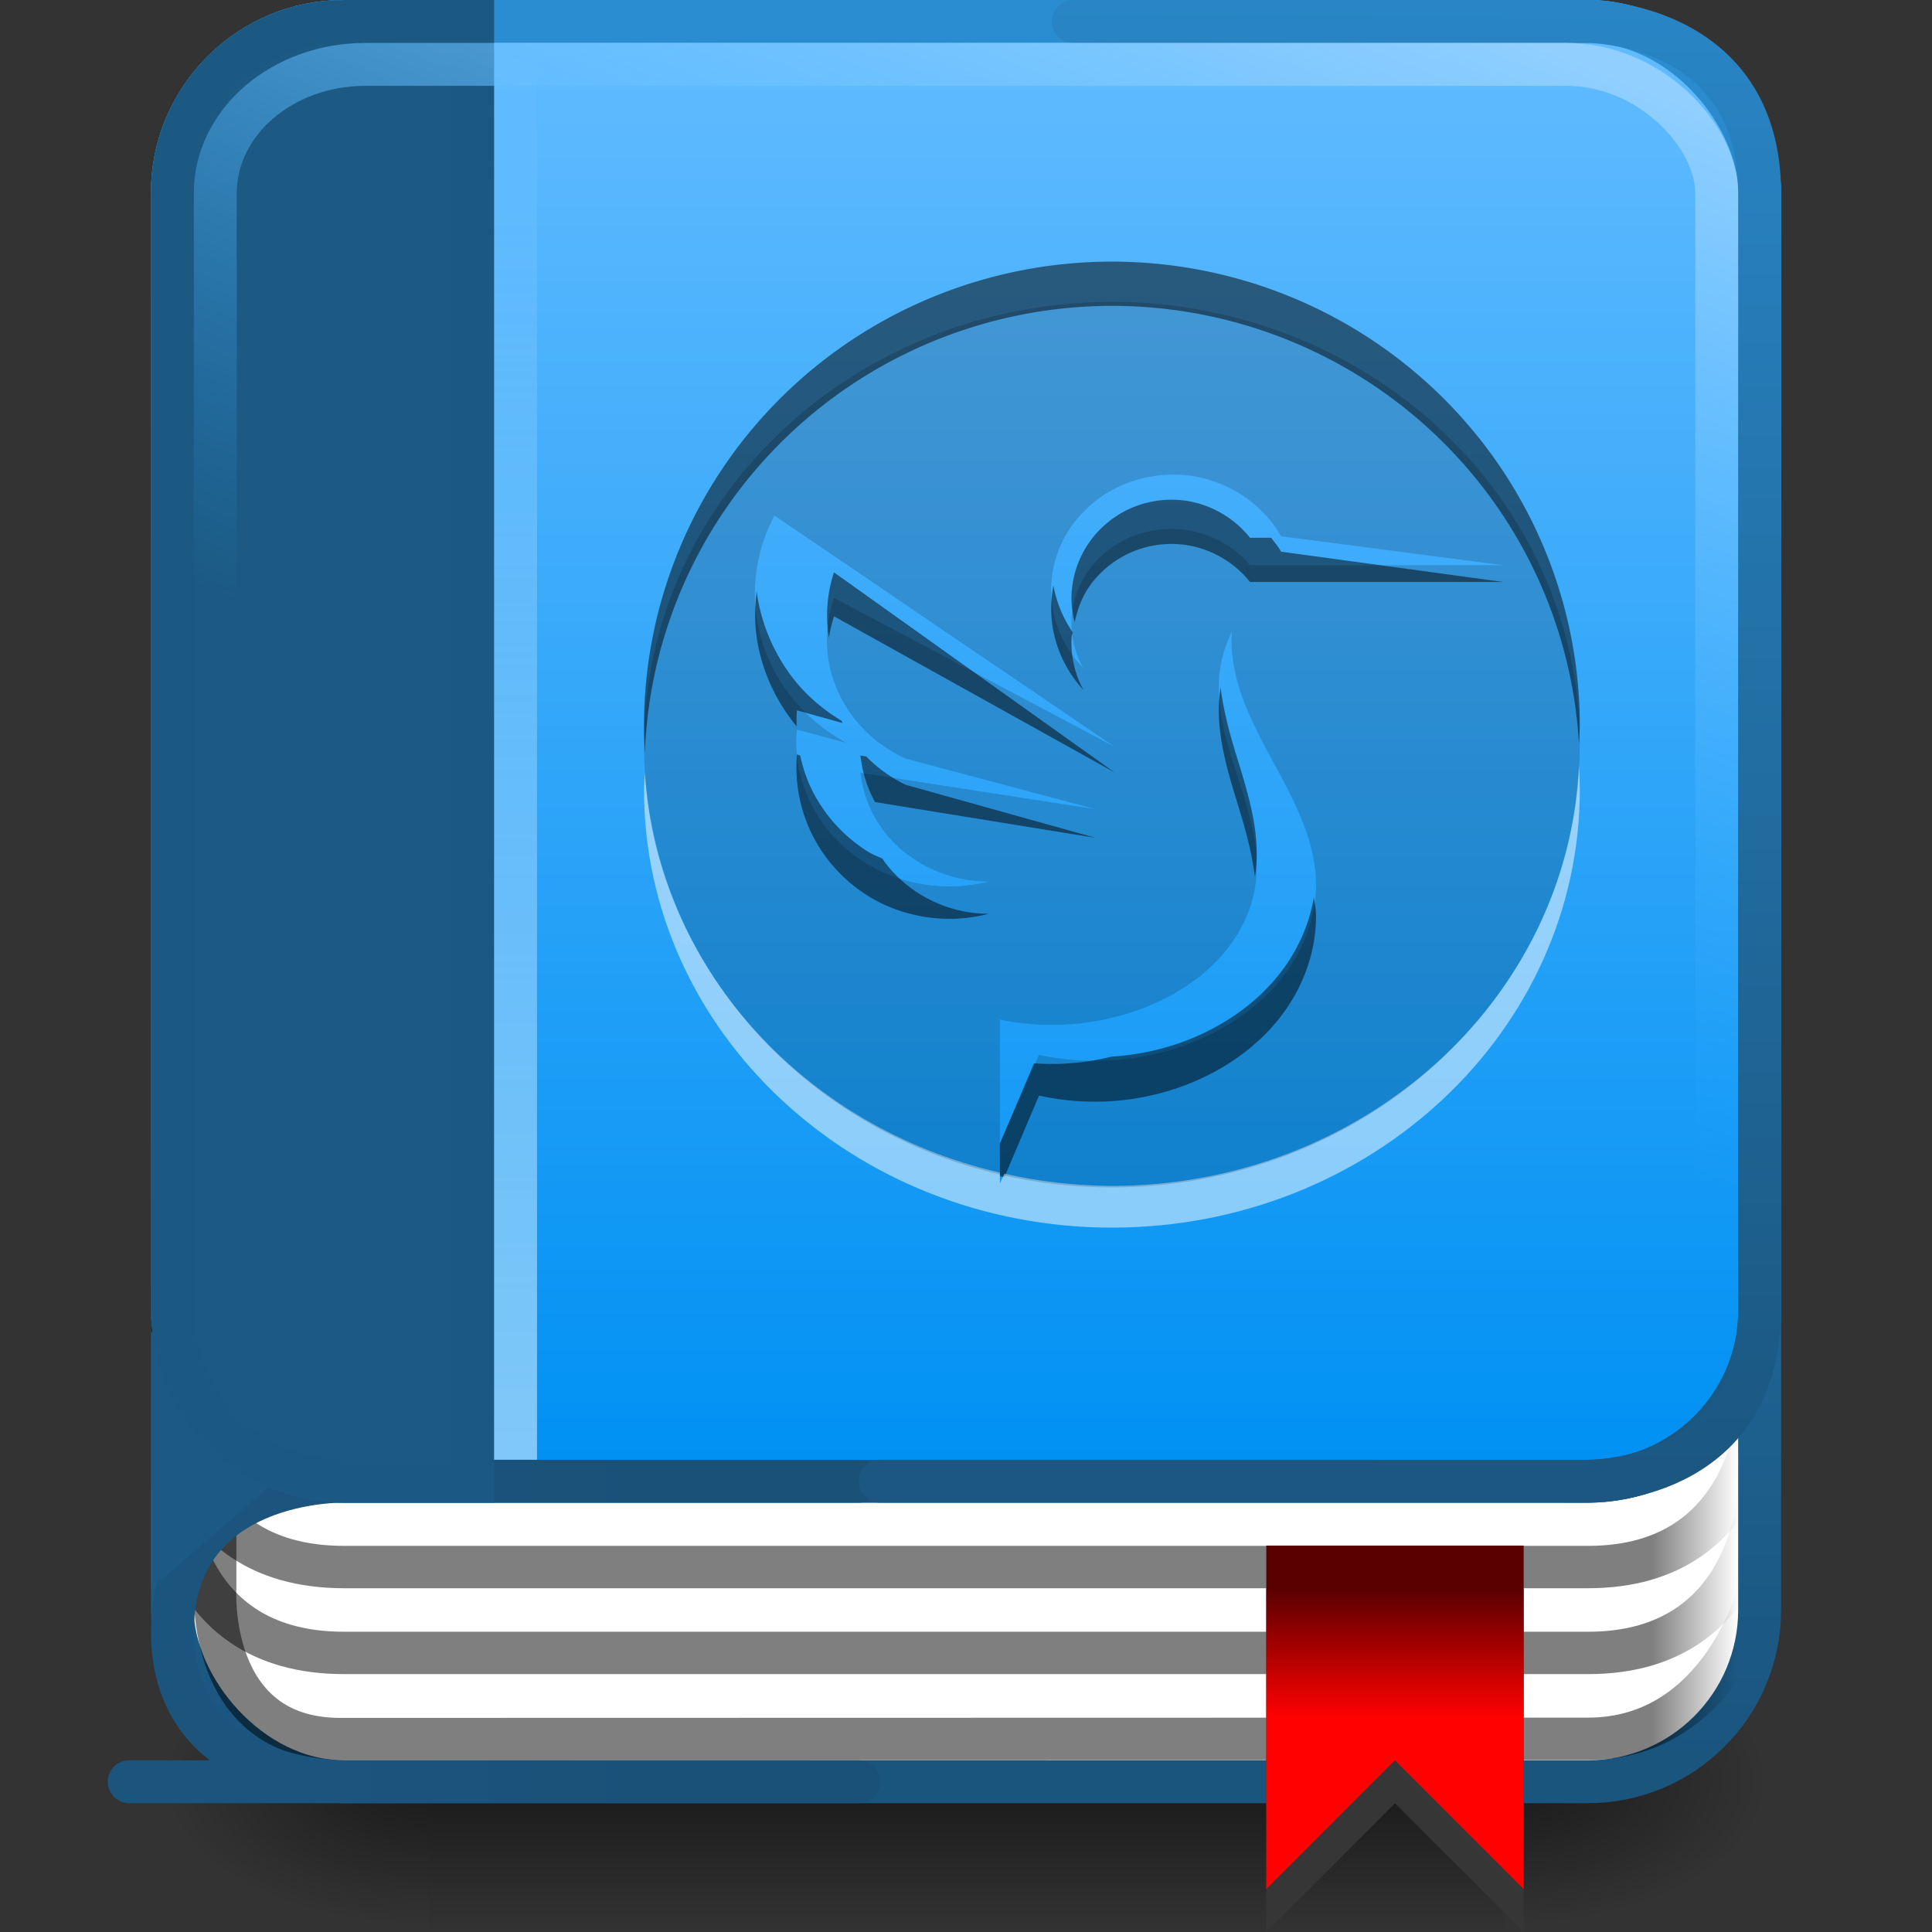 <?xml version="1.0" encoding="UTF-8" standalone="no"?>
<!-- Created with Inkscape (http://www.inkscape.org/) -->

<svg
   xmlns:dc="http://purl.org/dc/elements/1.1/"
   xmlns:cc="http://creativecommons.org/ns#"
   xmlns:rdf="http://www.w3.org/1999/02/22-rdf-syntax-ns#"
   xmlns:svg="http://www.w3.org/2000/svg"
   xmlns="http://www.w3.org/2000/svg"
   xmlns:xlink="http://www.w3.org/1999/xlink"
   xmlns:sodipodi="http://sodipodi.sourceforge.net/DTD/sodipodi-0.dtd"
   xmlns:inkscape="http://www.inkscape.org/namespaces/inkscape"
   width="192"
   height="192"
   id="svg4700"
   version="1.1"
   inkscape:version="0.91 r13725"
   sodipodi:docname="manual192.svg"
   inkscape:export-filename="/home/rafa/Documents/lubuntu/icons/lubuntu manual/manual192.png"
   inkscape:export-xdpi="90"
   inkscape:export-ydpi="90">
  <rect width="100%" height="100%" fill="#333333" stroke="none"/>
  <defs
     id="defs4702">
    <linearGradient
       inkscape:collect="always"
       id="linearGradient4224">
      <stop
         style="stop-color:#5a0000;stop-opacity:1"
         offset="0"
         id="stop4226" />
      <stop
         style="stop-color:#ff0101;stop-opacity:1"
         offset="1"
         id="stop4228" />
    </linearGradient>
    <linearGradient
       inkscape:collect="always"
       id="linearGradient4382">
      <stop
         style="stop-color:#ffffff;stop-opacity:0.502"
         offset="0"
         id="stop4384" />
      <stop
         style="stop-color:#ffffff;stop-opacity:0;"
         offset="1"
         id="stop4386" />
    </linearGradient>
    <linearGradient
       inkscape:collect="always"
       id="linearGradient4326">
      <stop
         style="stop-color:#000000;stop-opacity:1;"
         offset="0"
         id="stop4328" />
      <stop
         style="stop-color:#000000;stop-opacity:0;"
         offset="1"
         id="stop4330" />
    </linearGradient>
    <inkscape:path-effect
       effect="powerstroke"
       id="path-effect4315"
       is_visible="true"
       offset_points="0,0"
       sort_points="true"
       interpolator_type="Linear"
       interpolator_beta="0.2"
       start_linecap_type="zerowidth"
       linejoin_type="round"
       miter_limit="4"
       end_linecap_type="zerowidth"
       cusp_linecap_type="round" />
    <linearGradient
       id="linearGradient4307">
      <stop
         style="stop-color:#90cfff;stop-opacity:1"
         offset="0"
         id="stop4309" />
      <stop
         style="stop-color:#27a8ff;stop-opacity:0"
         offset="1"
         id="stop4311" />
    </linearGradient>
    <linearGradient
       id="linearGradient4242">
      <stop
         id="stop4244"
         offset="0"
         style="stop-color:#2b8dd1;stop-opacity:1;" />
      <stop
         id="stop4246"
         offset="1"
         style="stop-color:#1a557e;stop-opacity:1" />
    </linearGradient>
    <linearGradient
       id="linearGradient4456">
      <stop
         id="stop4458"
         offset="0"
         style="stop-color:#2b8dd1;stop-opacity:1;" />
      <stop
         id="stop4460"
         offset="1"
         style="stop-color:#1b5781;stop-opacity:1" />
    </linearGradient>
    <linearGradient
       id="linearGradient4389">
      <stop
         id="stop4391"
         offset="0"
         style="stop-color:#1b557e;stop-opacity:1" />
      <stop
         id="stop4393"
         offset="1"
         style="stop-color:#1a5179;stop-opacity:1" />
    </linearGradient>
    <inkscape:path-effect
       cusp_linecap_type="round"
       end_linecap_type="zerowidth"
       miter_limit="4"
       linejoin_type="round"
       start_linecap_type="zerowidth"
       interpolator_beta="0.2"
       interpolator_type="Linear"
       sort_points="true"
       offset_points="0,0"
       is_visible="true"
       id="path-effect4352"
       effect="powerstroke" />
    <inkscape:path-effect
       effect="powerstroke"
       id="path-effect4344"
       is_visible="true"
       offset_points="0,0"
       sort_points="true"
       interpolator_type="Linear"
       interpolator_beta="0.2"
       start_linecap_type="zerowidth"
       linejoin_type="round"
       miter_limit="4"
       end_linecap_type="zerowidth"
       cusp_linecap_type="round" />
    <inkscape:path-effect
       effect="spiro"
       id="path-effect4329"
       is_visible="true" />
    <inkscape:path-effect
       cusp_linecap_type="round"
       end_linecap_type="zerowidth"
       miter_limit="4"
       linejoin_type="round"
       start_linecap_type="zerowidth"
       interpolator_beta="0.2"
       interpolator_type="Linear"
       sort_points="true"
       offset_points="0,0"
       is_visible="true"
       id="path-effect4321"
       effect="powerstroke" />
    <inkscape:path-effect
       effect="powerstroke"
       id="path-effect4281"
       is_visible="true"
       offset_points="0,0"
       sort_points="true"
       interpolator_type="Linear"
       interpolator_beta="0.2"
       start_linecap_type="zerowidth"
       linejoin_type="round"
       miter_limit="4"
       end_linecap_type="zerowidth"
       cusp_linecap_type="round" />
    <linearGradient
       id="linearGradient3834">
      <stop
         style="stop-color:#2b8dd1;stop-opacity:1;"
         offset="0"
         id="stop3836" />
      <stop
         style="stop-color:#2578b2;stop-opacity:1;"
         offset="1"
         id="stop3838" />
    </linearGradient>
    <filter
       id="filter3174"
       style="color-interpolation-filters:sRGB">
      <feGaussianBlur
         stdDeviation="1.71"
         id="feGaussianBlur3176" />
    </filter>
    <linearGradient
       gradientTransform="scale(1.006,0.994)"
       gradientUnits="userSpaceOnUse"
       id="ButtonShadow"
       y2="7.017"
       x2="45.448"
       y1="92.54"
       x1="45.448">
      <stop
         offset="0"
         style="stop-color:#000000;stop-opacity:1"
         id="stop3750" />
      <stop
         offset="1"
         style="stop-color:#000000;stop-opacity:0.588"
         id="stop3752" />
    </linearGradient>
    <linearGradient
       id="linearGradient5048-8-7">
      <stop
         offset="0"
         style="stop-color:#000000;stop-opacity:0"
         id="stop5050-4-2" />
      <stop
         offset="0.5"
         style="stop-color:#000000;stop-opacity:1"
         id="stop5056-7-4" />
      <stop
         offset="1"
         style="stop-color:#000000;stop-opacity:0"
         id="stop5052-0-1-7" />
    </linearGradient>
    <linearGradient
       id="linearGradient5060-29-0">
      <stop
         offset="0"
         style="stop-color:#000000;stop-opacity:1"
         id="stop5062-9-7" />
      <stop
         offset="1"
         style="stop-color:#000000;stop-opacity:0"
         id="stop5064-08-2" />
    </linearGradient>
    <filter
       id="filter3174-0"
       style="color-interpolation-filters:sRGB">
      <feGaussianBlur
         stdDeviation="1.71"
         id="feGaussianBlur3176-9" />
    </filter>
    <linearGradient
       gradientTransform="scale(1.006,0.994)"
       gradientUnits="userSpaceOnUse"
       id="ButtonShadow-3"
       y2="7.017"
       x2="45.448"
       y1="92.54"
       x1="45.448">
      <stop
         offset="0"
         style="stop-color:#000000;stop-opacity:1"
         id="stop3750-8" />
      <stop
         offset="1"
         style="stop-color:#000000;stop-opacity:0.588"
         id="stop3752-1" />
    </linearGradient>
    <radialGradient
       inkscape:collect="always"
       xlink:href="#linearGradient5060-29-0"
       id="radialGradient4030"
       gradientUnits="userSpaceOnUse"
       gradientTransform="matrix(0.062,0,0,0.029,1.637,28.953)"
       cx="605.714"
       cy="486.648"
       fx="605.714"
       fy="486.648"
       r="117.143" />
    <linearGradient
       inkscape:collect="always"
       xlink:href="#linearGradient5048-8-7"
       id="linearGradient4032"
       gradientUnits="userSpaceOnUse"
       gradientTransform="matrix(0.062,0,0,0.029,1.624,28.953)"
       x1="302.857"
       y1="366.648"
       x2="302.857"
       y2="609.505" />
    <radialGradient
       inkscape:collect="always"
       xlink:href="#linearGradient5060-29-0"
       id="radialGradient4034"
       gradientUnits="userSpaceOnUse"
       gradientTransform="matrix(-0.062,0,0,0.029,46.532,28.953)"
       cx="605.714"
       cy="486.648"
       fx="605.714"
       fy="486.648"
       r="117.143" />
    <linearGradient
       id="linearGradient3768"
       inkscape:collect="always">
      <stop
         id="stop3770"
         offset="0"
         style="stop-color:#61bbff;stop-opacity:1" />
      <stop
         id="stop3772"
         offset="1"
         style="stop-color:#0091f3;stop-opacity:1" />
    </linearGradient>
    <linearGradient
       inkscape:collect="always"
       xlink:href="#linearGradient4242"
       id="linearGradient3840"
       x1="33.19"
       y1="1005.555"
       x2="33.19"
       y2="1051.265"
       gradientUnits="userSpaceOnUse"
       gradientTransform="matrix(3.367,0,0,3.722,15.04,-3882.416)" />
    <linearGradient
       inkscape:collect="always"
       xlink:href="#linearGradient3768"
       id="linearGradient3465"
       gradientUnits="userSpaceOnUse"
       gradientTransform="matrix(3.356,0,0,3.087,15.454,-3243.413)"
       x1="15"
       y1="1005.362"
       x2="15"
       y2="1051.362" />
    <linearGradient
       inkscape:collect="always"
       xlink:href="#linearGradient4389"
       id="linearGradient3467"
       gradientUnits="userSpaceOnUse"
       x1="1.254"
       y1="1058.204"
       x2="15.184"
       y2="1058.204"
       gradientTransform="matrix(3.367,0,0,3.087,15.04,-3243.786)" />
    <linearGradient
       inkscape:collect="always"
       xlink:href="#linearGradient4307"
       id="linearGradient3469"
       gradientUnits="userSpaceOnUse"
       gradientTransform="matrix(3.316,0,0,3.034,16.421,-3189.475)"
       x1="34.286"
       y1="1002.346"
       x2="21.429"
       y2="1031.878" />
    <linearGradient
       inkscape:collect="always"
       xlink:href="#linearGradient3834"
       id="linearGradient4317"
       gradientUnits="userSpaceOnUse"
       gradientTransform="matrix(3.367,0,0,3.087,15.04,-3243.786)"
       x1="33.19"
       y1="1005.555"
       x2="33.19"
       y2="1051.265" />
    <linearGradient
       inkscape:collect="always"
       xlink:href="#linearGradient3768"
       id="linearGradient4323"
       gradientUnits="userSpaceOnUse"
       gradientTransform="matrix(-3.356,0,0,3.087,174.4,-3273.281)"
       x1="15"
       y1="1005.362"
       x2="15"
       y2="1051.362" />
    <linearGradient
       inkscape:collect="always"
       xlink:href="#linearGradient4456"
       id="linearGradient4325"
       gradientUnits="userSpaceOnUse"
       gradientTransform="matrix(-3.367,0,0,3.087,174.813,-3273.653)"
       x1="33.19"
       y1="1005.555"
       x2="33.54"
       y2="1060.969" />
    <linearGradient
       inkscape:collect="always"
       xlink:href="#linearGradient3768"
       id="linearGradient4297"
       gradientUnits="userSpaceOnUse"
       gradientTransform="matrix(3.356,0,0,3.087,15.448,-3243.636)"
       x1="15"
       y1="1005.362"
       x2="15"
       y2="1051.362" />
    <linearGradient
       inkscape:collect="always"
       xlink:href="#linearGradient4242"
       id="linearGradient4299"
       gradientUnits="userSpaceOnUse"
       gradientTransform="matrix(3.367,0,0,3.087,15.035,-3244.009)"
       x1="33.19"
       y1="1005.555"
       x2="33.19"
       y2="1051.265" />
    <linearGradient
       inkscape:collect="always"
       xlink:href="#linearGradient4326"
       id="linearGradient4332"
       x1="40"
       y1="43"
       x2="42"
       y2="43"
       gradientUnits="userSpaceOnUse"
       gradientTransform="matrix(4.263,0,0,4.267,-6.316,-156.801)" />
    <linearGradient
       inkscape:collect="always"
       xlink:href="#linearGradient4382"
       id="linearGradient4388"
       x1="15"
       y1="37"
       x2="15"
       y2="4"
       gradientUnits="userSpaceOnUse"
       gradientTransform="matrix(4.263,0,0,4.267,-6.316,-156.801)" />
    <linearGradient
       inkscape:collect="always"
       xlink:href="#linearGradient4224"
       id="linearGradient4230"
       x1="34"
       y1="40"
       x2="34"
       y2="43"
       gradientUnits="userSpaceOnUse"
       gradientTransform="matrix(4.263,0,0,4.267,-6.316,-156.801)" />
    <linearGradient
       inkscape:collect="always"
       xlink:href="#linearGradient4326"
       id="linearGradient3453"
       gradientUnits="userSpaceOnUse"
       x1="40"
       y1="43"
       x2="42"
       y2="43"
       gradientTransform="matrix(4.263,0,0,4.267,-6.316,-156.801)" />
    <linearGradient
       inkscape:collect="always"
       xlink:href="#linearGradient4326"
       id="linearGradient3455"
       gradientUnits="userSpaceOnUse"
       x1="40"
       y1="43"
       x2="42"
       y2="43"
       gradientTransform="matrix(4.263,0,0,4.267,-6.316,-156.801)" />
  </defs>
  <sodipodi:namedview
     id="base"
     pagecolor="#ffffff"
     bordercolor="#666666"
     borderopacity="1.0"
     inkscape:pageopacity="0.0"
     inkscape:pageshadow="2"
     inkscape:zoom="2"
     inkscape:cx="148.16082"
     inkscape:cy="73.78278"
     inkscape:current-layer="layer1"
     showgrid="true"
     inkscape:grid-bbox="true"
     inkscape:document-units="px"
     inkscape:window-width="1301"
     inkscape:window-height="744"
     inkscape:window-x="65"
     inkscape:window-y="24"
     inkscape:window-maximized="1"
     inkscape:snap-to-guides="false"
     inkscape:snap-grids="true"
     inkscape:snap-page="true"
     inkscape:snap-center="false"
     inkscape:snap-object-midpoints="false"
     inkscape:snap-bbox="true"
     inkscape:snap-bbox-edge-midpoints="true"
     inkscape:bbox-nodes="true"
     inkscape:bbox-paths="true"
     inkscape:snap-smooth-nodes="true"
     inkscape:object-nodes="true"
     inkscape:snap-intersection-paths="true"
     inkscape:object-paths="true"
     showguides="false"
     inkscape:snap-bbox-midpoints="true"
     inkscape:snap-others="false"
     inkscape:snap-global="false">
    <inkscape:grid
       type="xygrid"
       id="grid1021" />
  </sodipodi:namedview>
  <g
     id="layer1"
     inkscape:label="Layer 1"
     inkscape:groupmode="layer"
     transform="translate(0,144)">
    <g
       id="layer2"
       style="display:none"
       transform="translate(5.204,-179.688)">
      <rect
         width="86"
         height="85"
         rx="6"
         ry="6"
         x="5"
         y="7"
         id="rect3745"
         style="opacity:0.9;fill:url(#ButtonShadow);fill-opacity:1;fill-rule:nonzero;stroke:none;filter:url(#filter3174)" />
    </g>
    <g
       id="layer2-0"
       style="display:none"
       transform="matrix(1.952,0,0,1.952,-37.265,-396.937)">
      <rect
         width="86"
         height="85"
         rx="3.074"
         ry="3.074"
         x="5"
         y="7"
         id="rect3745-9"
         style="opacity:0.9;fill:url(#ButtonShadow-3);fill-opacity:1;fill-rule:nonzero;stroke:none;filter:url(#filter3174-0)" />
    </g>
    <g
       id="g1017-7"
       transform="matrix(3.562,0,0,4.241,10.209,-149.736)">
      <path
         inkscape:connector-curvature="0"
         style="display:inline;overflow:visible;visibility:visible;opacity:0.5;fill:url(#radialGradient4030);fill-opacity:1;fill-rule:nonzero;stroke:none;stroke-width:104.962;marker:none"
         id="path5058-0-2"
         d="m 39.087,39.586 c 0,0 0,7.043 0,7.043 3.2,0.013 7.736,-1.578 7.736,-3.522 0,-1.944 -3.571,-3.521 -7.736,-3.521 z" />
      <rect
         style="display:inline;overflow:visible;visibility:visible;opacity:0.5;fill:url(#linearGradient4032);fill-opacity:1;fill-rule:nonzero;stroke:none;stroke-width:104.962;marker:none"
         id="rect4173-6-3"
         y="39.586"
         x="9.081"
         height="7.043"
         width="30.006" />
      <path
         inkscape:connector-curvature="0"
         style="display:inline;overflow:visible;visibility:visible;opacity:0.5;fill:url(#radialGradient4034);fill-opacity:1;fill-rule:nonzero;stroke:none;stroke-width:104.962;marker:none"
         id="path5018-7-4"
         d="m 9.081,39.586 c 0,0 0,7.043 0,7.043 -3.2,0.013 -7.736,-1.578 -7.736,-3.522 0,-1.944 3.571,-3.521 7.736,-3.521 z" />
    </g>
    <g
       id="g4574"
       transform="matrix(6.851,0,0,6.831,-103.746,-218.336)" />
    <g
       id="layer4"
       transform="matrix(4.263,0,0,4.267,-239.918,-919.206)" />
    <g
       id="layer4-7"
       transform="matrix(8.32,0,0,8.327,-165.182,-1850.407)" />
    <rect
       style="color:#000000;display:inline;overflow:visible;visibility:visible;fill:#ffffff;fill-opacity:1;fill-rule:nonzero;stroke:url(#linearGradient3840);stroke-width:4.265;stroke-linecap:round;stroke-linejoin:round;stroke-miterlimit:4;stroke-dasharray:none;stroke-dashoffset:0;stroke-opacity:1;marker:none;enable-background:accumulate"
       id="rect2996"
       width="157.737"
       height="174.934"
       x="17.132"
       y="-141.868"
       ry="17.067"
       rx="17.053" />
    <path
       style="color:#000000;clip-rule:nonzero;display:inline;overflow:visible;visibility:visible;opacity:1;isolation:auto;mix-blend-mode:normal;color-interpolation:sRGB;color-interpolation-filters:linearRGB;solid-color:#000000;solid-opacity:1;fill:none;fill-opacity:1;fill-rule:nonzero;stroke:url(#linearGradient3453);stroke-width:4.21;stroke-linecap:round;stroke-linejoin:round;stroke-miterlimit:4;stroke-dasharray:none;stroke-dashoffset:0;stroke-opacity:0.502;marker:none;color-rendering:auto;image-rendering:auto;shape-rendering:auto;text-rendering:auto;enable-background:accumulate"
       d="m 174.869,-16 c 0,6.4 0,12.8 0,19.2 0,0 5e-4,4.267 -2.131,8.533 -2.131,4.267 -6.394,8.533 -14.922,8.533 -41.211,0 -82.422,0 -123.632,0 -8.66,-4e-6 -12.923,-4.267 -15.021,-8.533 -2.098,-4.267 -2.031,-8.533 -2.031,-8.533 2.16e-4,-6.4 4.32e-4,-12.8 6.48e-4,-19.2 -2.16e-4,6.4 -4.32e-4,12.8 -6.48e-4,19.2 0,0 -0.067,4.267 2.031,8.533 2.098,4.267 6.361,8.533 15.021,8.533 41.211,0 82.422,0 123.632,0 8.527,-2e-6 12.79,-4.267 14.922,-8.533 2.131,-4.267 2.131,-8.533 2.131,-8.533 0,-6.4 0,-12.8 0,-19.2 z"
       id="path4313"
       inkscape:path-effect="#path-effect4315"
       inkscape:original-d="m 174.86897,-16.000285 0,19.2000863 c 0,0 0.002,17.0667437 -17.05263,17.0667437 l -123.632276,0 c -17.319663,0 -17.052631,-17.0667437 -17.052631,-17.0667437 l 6.48e-4,-19.2000863"
       inkscape:connector-curvature="0"
       sodipodi:nodetypes="cccccc" />
    <path
       sodipodi:nodetypes="cccccc"
       inkscape:connector-curvature="0"
       inkscape:original-d="m 174.86897,-24.533657 0,19.2000865 c 0,0 0.002,17.0667435 -17.05263,17.0667435 l -123.632276,0 c -17.319663,0 -17.052631,-17.0667435 -17.052631,-17.0667435 l 6.48e-4,-19.2000865"
       inkscape:path-effect="#path-effect4352"
       id="path4350"
       d="m 174.869,-24.534 c 0,6.4 0,12.8 0,19.2 0,0 5e-4,4.267 -2.131,8.533 -2.131,4.267 -6.394,8.533 -14.922,8.533 -41.211,0 -82.422,0 -123.632,0 -8.66,-4e-6 -12.923,-4.267 -15.021,-8.533 -2.098,-4.267 -2.031,-8.533 -2.031,-8.533 2.16e-4,-6.4 4.32e-4,-12.8 6.48e-4,-19.2 -2.16e-4,6.4 -4.32e-4,12.8 -6.48e-4,19.2 0,0 -0.067,4.267 2.031,8.533 2.098,4.267 6.361,8.533 15.021,8.533 41.211,0 82.422,0 123.632,0 8.527,-2e-6 12.79,-4.267 14.922,-8.533 2.131,-4.267 2.131,-8.533 2.131,-8.533 0,-6.4 0,-12.8 0,-19.2 z"
       style="color:#000000;clip-rule:nonzero;display:inline;overflow:visible;visibility:visible;opacity:1;isolation:auto;mix-blend-mode:normal;color-interpolation:sRGB;color-interpolation-filters:linearRGB;solid-color:#000000;solid-opacity:1;fill:none;fill-opacity:1;fill-rule:nonzero;stroke:url(#linearGradient3455);stroke-width:4.21;stroke-linecap:round;stroke-linejoin:round;stroke-miterlimit:4;stroke-dasharray:none;stroke-dashoffset:0;stroke-opacity:0.502;marker:none;color-rendering:auto;image-rendering:auto;shape-rendering:auto;text-rendering:auto;enable-background:accumulate" />
    <path
       style="color:#000000;clip-rule:nonzero;display:inline;overflow:visible;visibility:visible;opacity:1;isolation:auto;mix-blend-mode:normal;color-interpolation:sRGB;color-interpolation-filters:linearRGB;solid-color:#000000;solid-opacity:1;fill:none;fill-opacity:1;fill-rule:nonzero;stroke:url(#linearGradient4332);stroke-width:4.21;stroke-linecap:round;stroke-linejoin:round;stroke-miterlimit:4;stroke-dasharray:none;stroke-dashoffset:0;stroke-opacity:0.502;marker:none;color-rendering:auto;image-rendering:auto;shape-rendering:auto;text-rendering:auto;enable-background:accumulate"
       d="m 174.879,-7.494 c 0,7.119 0,14.237 0,21.356 0,0 -0.921,3.735 -3.514,7.469 -2.593,3.735 -6.859,7.469 -13.549,7.469 -41.329,0.009 -82.658,0.018 -123.986,0.027 -6.69,-4e-6 -9.801,-3.741 -11.24,-7.483 -1.439,-3.741 -1.205,-7.483 -1.205,-7.483 2.1e-4,-7.119 4.2e-4,-14.237 6.3e-4,-21.356 -2.1e-4,7.119 -4.2e-4,14.237 -6.3e-4,21.356 0,0 -0.233,3.741 1.205,7.483 1.439,3.741 4.55,7.483 11.24,7.483 41.329,-0.009 82.658,-0.018 123.986,-0.027 6.69,-2e-6 10.956,-3.735 13.549,-7.469 2.593,-3.735 3.514,-7.469 3.514,-7.469 0,-7.119 0,-14.237 0,-21.356 z"
       id="path4342"
       inkscape:path-effect="#path-effect4344"
       inkscape:original-d="m 174.87916,-7.4941734 0,21.3558854 c 0,0 -3.6838,14.938205 -17.06338,14.938205 L 33.829531,28.827223 C 20.449953,28.827223 21.38388,13.86181 21.38388,13.86181 l 6.3e-4,-21.3558852"
       inkscape:connector-curvature="0"
       sodipodi:nodetypes="cccccc" />
    <rect
       ry="17.067"
       y="-141.868"
       x="17.132"
       height="145.067"
       width="157.737"
       id="rect3449"
       style="color:#000000;display:inline;overflow:visible;visibility:visible;fill:none;fill-opacity:1;fill-rule:nonzero;stroke:url(#linearGradient4317);stroke-width:4.265;stroke-linecap:round;stroke-linejoin:round;stroke-miterlimit:4;stroke-dasharray:none;stroke-dashoffset:0;stroke-opacity:1;marker:none;enable-background:accumulate"
       rx="17.053" />
    <rect
       ry="17.024"
       y="-141.873"
       x="17.126"
       height="145.077"
       width="157.747"
       id="rect4295"
       style="color:#000000;display:inline;overflow:visible;visibility:visible;fill:url(#linearGradient4297);fill-opacity:1;fill-rule:nonzero;stroke:url(#linearGradient4299);stroke-width:4.255;stroke-linecap:round;stroke-linejoin:round;stroke-miterlimit:4;stroke-dasharray:none;stroke-dashoffset:0;stroke-opacity:1;marker:none;enable-background:accumulate" />
    <path
       style="color:#000000;clip-rule:nonzero;display:inline;overflow:visible;visibility:visible;opacity:1;isolation:auto;mix-blend-mode:normal;color-interpolation:sRGB;color-interpolation-filters:linearRGB;solid-color:#000000;solid-opacity:1;fill:url(#linearGradient3465);fill-opacity:1;fill-rule:nonzero;stroke:url(#linearGradient3467);stroke-width:4.265;stroke-linecap:round;stroke-linejoin:round;stroke-miterlimit:4;stroke-dasharray:none;stroke-dashoffset:0;stroke-opacity:1;marker:none;color-rendering:auto;image-rendering:auto;shape-rendering:auto;text-rendering:auto;enable-background:accumulate"
       d="m 85.342,3.2 c -17.053,0 -34.105,0 -51.158,0 0,0 -4.263,-0.101 -8.526,1.716 -4.263,1.816 -8.526,5.55 -8.526,13.218 0,7.6 4.263,11.334 8.526,13.167 4.263,1.833 8.526,1.766 8.526,1.766 -34.184,0 -34.184,0 51.158,0 -17.053,0 -34.105,0 -51.158,0 -3e-6,0 -4.263,0.067 -8.526,-1.766 -4.263,-1.833 -8.526,-5.567 -8.526,-13.167 0,-7.668 4.263,-11.401 8.526,-13.218 4.263,-1.816 8.526,-1.716 8.526,-1.716 17.053,0 34.105,0 51.158,0 z"
       id="path4279"
       inkscape:original-d="m 85.342102,3.1998013 -51.157891,0 c 0,0 -17.05263,-0.4023059 -17.05263,14.9334007 0,15.200653 17.05263,14.933401 17.05263,14.933401 l 51.157891,0"
       inkscape:connector-curvature="0"
       sodipodi:nodetypes="ccccc"
       inkscape:path-effect="#path-effect4281" />
    <path
       sodipodi:nodetypes="cccccc"
       inkscape:connector-curvature="0"
       inkscape:original-d="m 106.65789,-141.86752 51.15789,0 c 0,0 17.05263,-0.002 17.05263,17.06674 l 0,110.933838 c 0,17.3339957 -17.05263,17.0667433 -17.05263,17.0667433 L 87.458713,3.1991527"
       id="path4319"
       d="m 106.658,-141.868 c 17.053,0 34.105,0 51.158,0 0,0 4.263,-5e-4 8.526,2.133 4.263,2.133 8.526,6.4 8.526,14.934 0,36.978 0,73.956 0,110.934 0,8.667 -4.263,12.934 -8.526,15.034 -4.263,2.1 -8.526,2.033 -8.526,2.033 -23.452,-2.162e-4 -46.905,-4.324e-4 -70.357,-6.486e-4 23.452,2.162e-4 46.905,4.324e-4 70.357,6.486e-4 0,0 4.263,0.067 8.526,-2.033 4.263,-2.1 8.526,-6.367 8.526,-15.034 0,-36.978 0,-73.956 0,-110.934 0,-8.534 -4.263,-12.801 -8.526,-14.934 -4.263,-2.133 -8.526,-2.133 -8.526,-2.133 -17.053,0 -34.105,0 -51.158,0 z"
       style="color:#000000;clip-rule:nonzero;display:inline;overflow:visible;visibility:visible;opacity:1;isolation:auto;mix-blend-mode:normal;color-interpolation:sRGB;color-interpolation-filters:linearRGB;solid-color:#000000;solid-opacity:1;fill:url(#linearGradient4323);fill-opacity:1;fill-rule:nonzero;stroke:url(#linearGradient4325);stroke-width:4.265;stroke-linecap:round;stroke-linejoin:round;stroke-miterlimit:4;stroke-dasharray:none;stroke-dashoffset:0;stroke-opacity:1;marker:none;color-rendering:auto;image-rendering:auto;shape-rendering:auto;text-rendering:auto;enable-background:accumulate"
       inkscape:path-effect="#path-effect4321" />
    <path
       style="color:#000000;clip-rule:nonzero;display:inline;overflow:visible;visibility:visible;opacity:1;isolation:auto;mix-blend-mode:normal;color-interpolation:sRGB;color-interpolation-filters:linearRGB;solid-color:#000000;solid-opacity:1;fill:#1c5a84;fill-opacity:1;fill-rule:nonzero;stroke:none;stroke-width:1;stroke-linecap:round;stroke-linejoin:round;stroke-miterlimit:4;stroke-dasharray:none;stroke-dashoffset:0;stroke-opacity:1;marker:none;color-rendering:auto;image-rendering:auto;shape-rendering:auto;text-rendering:auto;enable-background:accumulate"
       d="m 27.363,3.2 -12.363,-14.933 0,25.6 12.363,-10.667 z"
       id="path4327"
       inkscape:path-effect="#path-effect4329"
       inkscape:original-d="m 27.363159,3.1998013 -12.363157,-14.9334003 0,25.600115 z"
       inkscape:connector-curvature="0"
       sodipodi:nodetypes="cccc" />
    <path
       style="color:#000000;display:inline;overflow:visible;visibility:visible;fill:#1c5a84;fill-opacity:1;fill-rule:nonzero;stroke:#1b5882;stroke-width:4.265;stroke-linecap:round;stroke-linejoin:miter;stroke-miterlimit:4;stroke-dasharray:none;stroke-dashoffset:0;stroke-opacity:1;marker:none;enable-background:accumulate"
       d="m 34.184,-141.868 12.789,0 0,145.067 -12.789,0 c -9.447,0 -17.053,-7.612 -17.053,-17.067 l 0,-110.934 c 0,-9.455 7.605,-17.067 17.053,-17.067 z"
       id="rect4333"
       inkscape:connector-curvature="0"
       sodipodi:nodetypes="sccssss" />
    <rect
       style="color:#000000;display:inline;overflow:visible;visibility:visible;fill:none;stroke:url(#linearGradient3469);stroke-width:4.265;stroke-linecap:round;stroke-linejoin:round;stroke-miterlimit:4;stroke-dasharray:none;stroke-dashoffset:0;stroke-opacity:1;marker:none;enable-background:accumulate"
       id="rect3451"
       width="149.211"
       height="136.534"
       x="21.395"
       y="-137.601"
       ry="12.8"
       rx="14.921" />
    <rect
       style="color:#000000;clip-rule:nonzero;display:inline;overflow:visible;visibility:visible;opacity:1;isolation:auto;mix-blend-mode:normal;color-interpolation:sRGB;color-interpolation-filters:linearRGB;solid-color:#000000;solid-opacity:1;fill:url(#linearGradient4388);fill-opacity:1;fill-rule:nonzero;stroke:none;stroke-width:1;stroke-linecap:round;stroke-linejoin:miter;stroke-miterlimit:4;stroke-dasharray:none;stroke-dashoffset:0;stroke-opacity:0.502;marker:none;color-rendering:auto;image-rendering:auto;shape-rendering:auto;text-rendering:auto;enable-background:accumulate"
       id="rect4380"
       width="4.263"
       height="140.801"
       x="49.105"
       y="-139.734" />
    <path
       sodipodi:nodetypes="cccccc"
       inkscape:connector-curvature="0"
       id="path4245"
       d="m 125.842,13.867 25.579,0 0,34.133 -12.789,-12.8 -12.789,12.8 z"
       style="color:#000000;clip-rule:nonzero;display:inline;overflow:visible;visibility:visible;opacity:1;isolation:auto;mix-blend-mode:normal;color-interpolation:sRGB;color-interpolation-filters:linearRGB;solid-color:#000000;solid-opacity:1;fill:#363636;fill-opacity:1;fill-rule:nonzero;stroke:none;stroke-width:1;stroke-linecap:round;stroke-linejoin:miter;stroke-miterlimit:4;stroke-dasharray:none;stroke-dashoffset:0;stroke-opacity:0.502;marker:none;color-rendering:auto;image-rendering:auto;shape-rendering:auto;text-rendering:auto;enable-background:accumulate" />
    <path
       style="color:#000000;clip-rule:nonzero;display:inline;overflow:visible;visibility:visible;opacity:1;isolation:auto;mix-blend-mode:normal;color-interpolation:sRGB;color-interpolation-filters:linearRGB;solid-color:#000000;solid-opacity:1;fill:url(#linearGradient4230);fill-opacity:1;fill-rule:nonzero;stroke:none;stroke-width:1;stroke-linecap:round;stroke-linejoin:miter;stroke-miterlimit:4;stroke-dasharray:none;stroke-dashoffset:0;stroke-opacity:0.502;marker:none;color-rendering:auto;image-rendering:auto;shape-rendering:auto;text-rendering:auto;enable-background:accumulate"
       d="m 125.842,9.6 25.579,0 0,34.133 L 138.632,30.933 125.842,43.733 Z"
       id="rect3421"
       inkscape:connector-curvature="0"
       sodipodi:nodetypes="cccccc" />
    <path
       style="color:#000000;clip-rule:nonzero;display:inline;overflow:visible;visibility:visible;opacity:1;isolation:auto;mix-blend-mode:normal;color-interpolation:sRGB;color-interpolation-filters:linearRGB;solid-color:#000000;solid-opacity:1;fill:#000000;fill-opacity:0.502;fill-rule:evenodd;stroke:none;stroke-width:1.417;stroke-linecap:butt;stroke-linejoin:miter;stroke-miterlimit:4;stroke-dasharray:none;stroke-dashoffset:0;stroke-opacity:1;marker:none;color-rendering:auto;image-rendering:auto;shape-rendering:auto;text-rendering:auto;enable-background:accumulate"
       d="m 110.5,-118 a 46.5,46.144 0 0 0 -46.5,46.144 46.5,46.144 0 0 0 0.086,2.618 46.5,46.144 0 0 1 46.414,-44.367 46.5,46.144 0 0 1 46.414,43.526 A 46.5,46.144 0 0 0 157,-71.856 46.5,46.144 0 0 0 110.5,-118 Z m 7.248,23.75 c -1.803,-0.246 -3.671,0.022 -5.337,0.747 -1.666,0.726 -3.123,1.916 -4.16,3.399 -1.038,1.483 -1.653,3.253 -1.756,5.056 -0.056,0.972 0.07,1.938 0.303,2.884 0.277,-1.261 0.711,-2.484 1.453,-3.545 1.038,-1.483 2.494,-2.673 4.16,-3.399 1.666,-0.726 3.534,-0.992 5.337,-0.747 2.526,0.344 4.899,1.698 6.47,3.691 l 25.17,0 -22.082,-3.013 c -0.265,-0.499 -0.642,-0.927 -0.977,-1.382 l -2.11,0 c -1.57,-1.993 -3.944,-3.347 -6.47,-3.691 z m -34.866,7.133 c -0.699,2.083 -0.854,4.329 -0.51,6.498 0.119,-0.723 0.284,-1.434 0.519,-2.129 l 27.878,15.51 -27.886,-19.879 z m 21.806,1.313 c -0.243,1.278 -0.292,2.591 -0.112,3.88 0.336,2.408 1.43,4.7 3.088,6.489 -0.862,-1.59 -1.271,-3.416 -1.168,-5.219 0.009,-0.175 0.084,-0.341 0.104,-0.515 -0.957,-1.389 -1.604,-2.98 -1.912,-4.635 z m -29.495,0.575 c -0.162,1.411 -0.212,2.839 -0.035,4.249 0.423,3.354 1.852,6.556 4.013,9.167 -0.013,-0.533 -0.022,-1.065 0.027,-1.597 l 4.532,1.262 c -0.035,-0.069 -0.052,-0.145 -0.086,-0.214 -1.543,-0.941 -2.97,-2.07 -4.16,-3.425 -2.322,-2.64 -3.822,-5.969 -4.29,-9.442 z m 46.111,9.545 c -0.003,0.018 -0.004,0.035 -0.009,0.051 -0.618,3.861 0.542,7.763 1.695,11.502 0.731,2.368 1.417,4.799 1.713,7.244 0.009,-0.049 0.027,-0.096 0.035,-0.146 0.582,-3.867 -0.594,-7.755 -1.747,-11.493 -0.722,-2.339 -1.398,-4.742 -1.687,-7.158 z m -42.106,6.669 c -0.237,2.754 0.307,5.572 1.557,8.043 1.25,2.47 3.202,4.587 5.57,6.043 3.515,2.162 7.943,2.8 11.936,1.734 -4,0.026 -7.965,-1.936 -10.336,-5.133 -0.079,-0.107 -0.14,-0.225 -0.216,-0.335 -0.462,-0.221 -0.947,-0.392 -1.384,-0.661 -2.368,-1.456 -4.32,-3.572 -5.57,-6.043 -0.569,-1.124 -0.967,-2.333 -1.237,-3.562 l -0.32,-0.086 z m 6.314,0.094 c 0.167,1.615 0.67,3.192 1.436,4.626 l 21.944,3.562 -18.899,-5.279 c -1.457,-0.702 -2.783,-1.661 -3.91,-2.815 l -0.571,-0.094 z m 45.056,14.102 c -0.452,2.69 -1.613,5.269 -3.287,7.442 -2.25,2.922 -5.377,5.13 -8.797,6.549 -2.553,1.06 -5.282,1.659 -8.044,1.837 -2.507,0.624 -5.103,0.848 -7.681,0.661 l -3.391,7.982 0,3.236 A 46.5,46.144 0 0 0 99.809,-27 l 3.451,-8.128 c 5.048,1.142 10.447,0.678 15.223,-1.305 3.419,-1.419 6.546,-3.627 8.797,-6.549 2.25,-2.922 3.589,-6.572 3.494,-10.248 -0.013,-0.539 -0.138,-1.058 -0.208,-1.588 z"
       id="path4301"
       inkscape:connector-curvature="0" />
    <path
       style="color:#000000;clip-rule:nonzero;display:inline;overflow:visible;visibility:visible;opacity:1;isolation:auto;mix-blend-mode:normal;color-interpolation:sRGB;color-interpolation-filters:linearRGB;solid-color:#000000;solid-opacity:1;fill:#ffffff;fill-opacity:0.51;fill-rule:evenodd;stroke:none;stroke-width:1.417;stroke-linecap:butt;stroke-linejoin:miter;stroke-miterlimit:4;stroke-dasharray:none;stroke-dashoffset:0;stroke-opacity:1;marker:none;color-rendering:auto;image-rendering:auto;shape-rendering:auto;text-rendering:auto;enable-background:accumulate"
       d="m 156.913,-68 c -0.961,23.353 -21.449,41.828 -46.413,41.854 -3.602,-0.017 -7.19,-0.423 -10.691,-1.215 l -0.441,0.988 0,-1.093 c -19.796,-4.573 -34.1,-20.685 -35.281,-39.741 -0.04,0.558 -0.069,1.117 -0.086,1.676 C 64,-41.489 84.819,-22 110.5,-22 136.181,-22 157,-41.489 157,-65.53 156.996,-66.354 156.969,-67.178 156.914,-68 Z"
       id="path4320"
       inkscape:connector-curvature="0"
       sodipodi:nodetypes="cccccccscc" />
    <path
       id="path5170"
       style="color:#000000;clip-rule:nonzero;display:inline;overflow:visible;visibility:visible;opacity:1;isolation:auto;mix-blend-mode:normal;color-interpolation:sRGB;color-interpolation-filters:linearRGB;solid-color:#000000;solid-opacity:1;fill:#000000;fill-opacity:0.163;fill-rule:evenodd;stroke:none;stroke-width:1.417;stroke-linecap:butt;stroke-linejoin:miter;stroke-miterlimit:4;stroke-dasharray:none;stroke-dashoffset:0;stroke-opacity:1;marker:none;color-rendering:auto;image-rendering:auto;shape-rendering:auto;text-rendering:auto;enable-background:accumulate"
       d="m 116.541,-96.834 c -1.989,0.009 -3.977,0.484 -5.727,1.38 -2.154,1.103 -3.94,2.839 -5.047,4.907 -1.106,2.068 -1.528,4.457 -1.192,6.753 0.336,2.296 1.428,4.487 3.086,6.193 -0.862,-1.517 -1.27,-3.261 -1.166,-4.98 0.103,-1.719 0.718,-3.408 1.756,-4.822 1.038,-1.414 2.496,-2.549 4.162,-3.242 1.666,-0.692 3.536,-0.939 5.339,-0.705 2.526,0.328 4.898,1.618 6.468,3.519 l 25.164,0 -22.079,-2.879 c -1.837,-3.3 -5.471,-5.644 -9.389,-6.055 -0.457,-0.048 -0.915,-0.07 -1.375,-0.068 z m -39.57,4.069 c -1.617,3.023 -2.257,6.507 -1.813,9.87 0.445,3.362 1.972,6.59 4.326,9.143 1.318,1.429 2.896,2.635 4.635,3.577 l -4.924,-1.31 c -0.237,2.626 0.309,5.312 1.559,7.668 1.25,2.356 3.201,4.374 5.569,5.762 3.515,2.061 7.942,2.677 11.935,1.661 -4,0.026 -7.965,-1.853 -10.336,-4.901 -1.338,-1.72 -2.179,-3.783 -2.41,-5.907 l 23.378,3.618 -18.9,-5.028 c -1.512,-0.695 -2.894,-1.645 -4.047,-2.802 -1.594,-1.601 -2.752,-3.587 -3.333,-5.717 -0.665,-2.438 -0.567,-5.059 0.279,-7.446 l 27.876,14.788 -33.794,-22.974 z m 45.46,11.548 c -0.552,1.083 -0.935,2.242 -1.135,3.429 -0.618,3.682 0.539,7.401 1.692,10.965 1.153,3.565 2.329,7.274 1.747,10.961 -0.434,2.755 -1.855,5.333 -3.843,7.387 -1.988,2.054 -4.524,3.598 -7.25,4.649 -4.491,1.733 -9.543,2.14 -14.279,1.151 l 0,12.256 3.895,-8.748 c 5.048,1.089 10.452,0.649 15.228,-1.242 3.419,-1.353 6.54,-3.46 8.79,-6.247 2.25,-2.787 3.594,-6.269 3.499,-9.775 -0.114,-4.214 -2.219,-8.119 -4.256,-11.868 -2.037,-3.749 -4.1,-7.684 -4.123,-11.899 -0.002,-0.34 0.009,-0.68 0.035,-1.019 z m 34.568,11.217 A 46.5,44 0 0 1 110.5,-26 46.5,44 0 0 1 64,-70 46.5,44 0 0 1 110.5,-114 a 46.5,44 0 0 1 46.5,44 z"
       inkscape:connector-curvature="0" />
  </g>
</svg>
